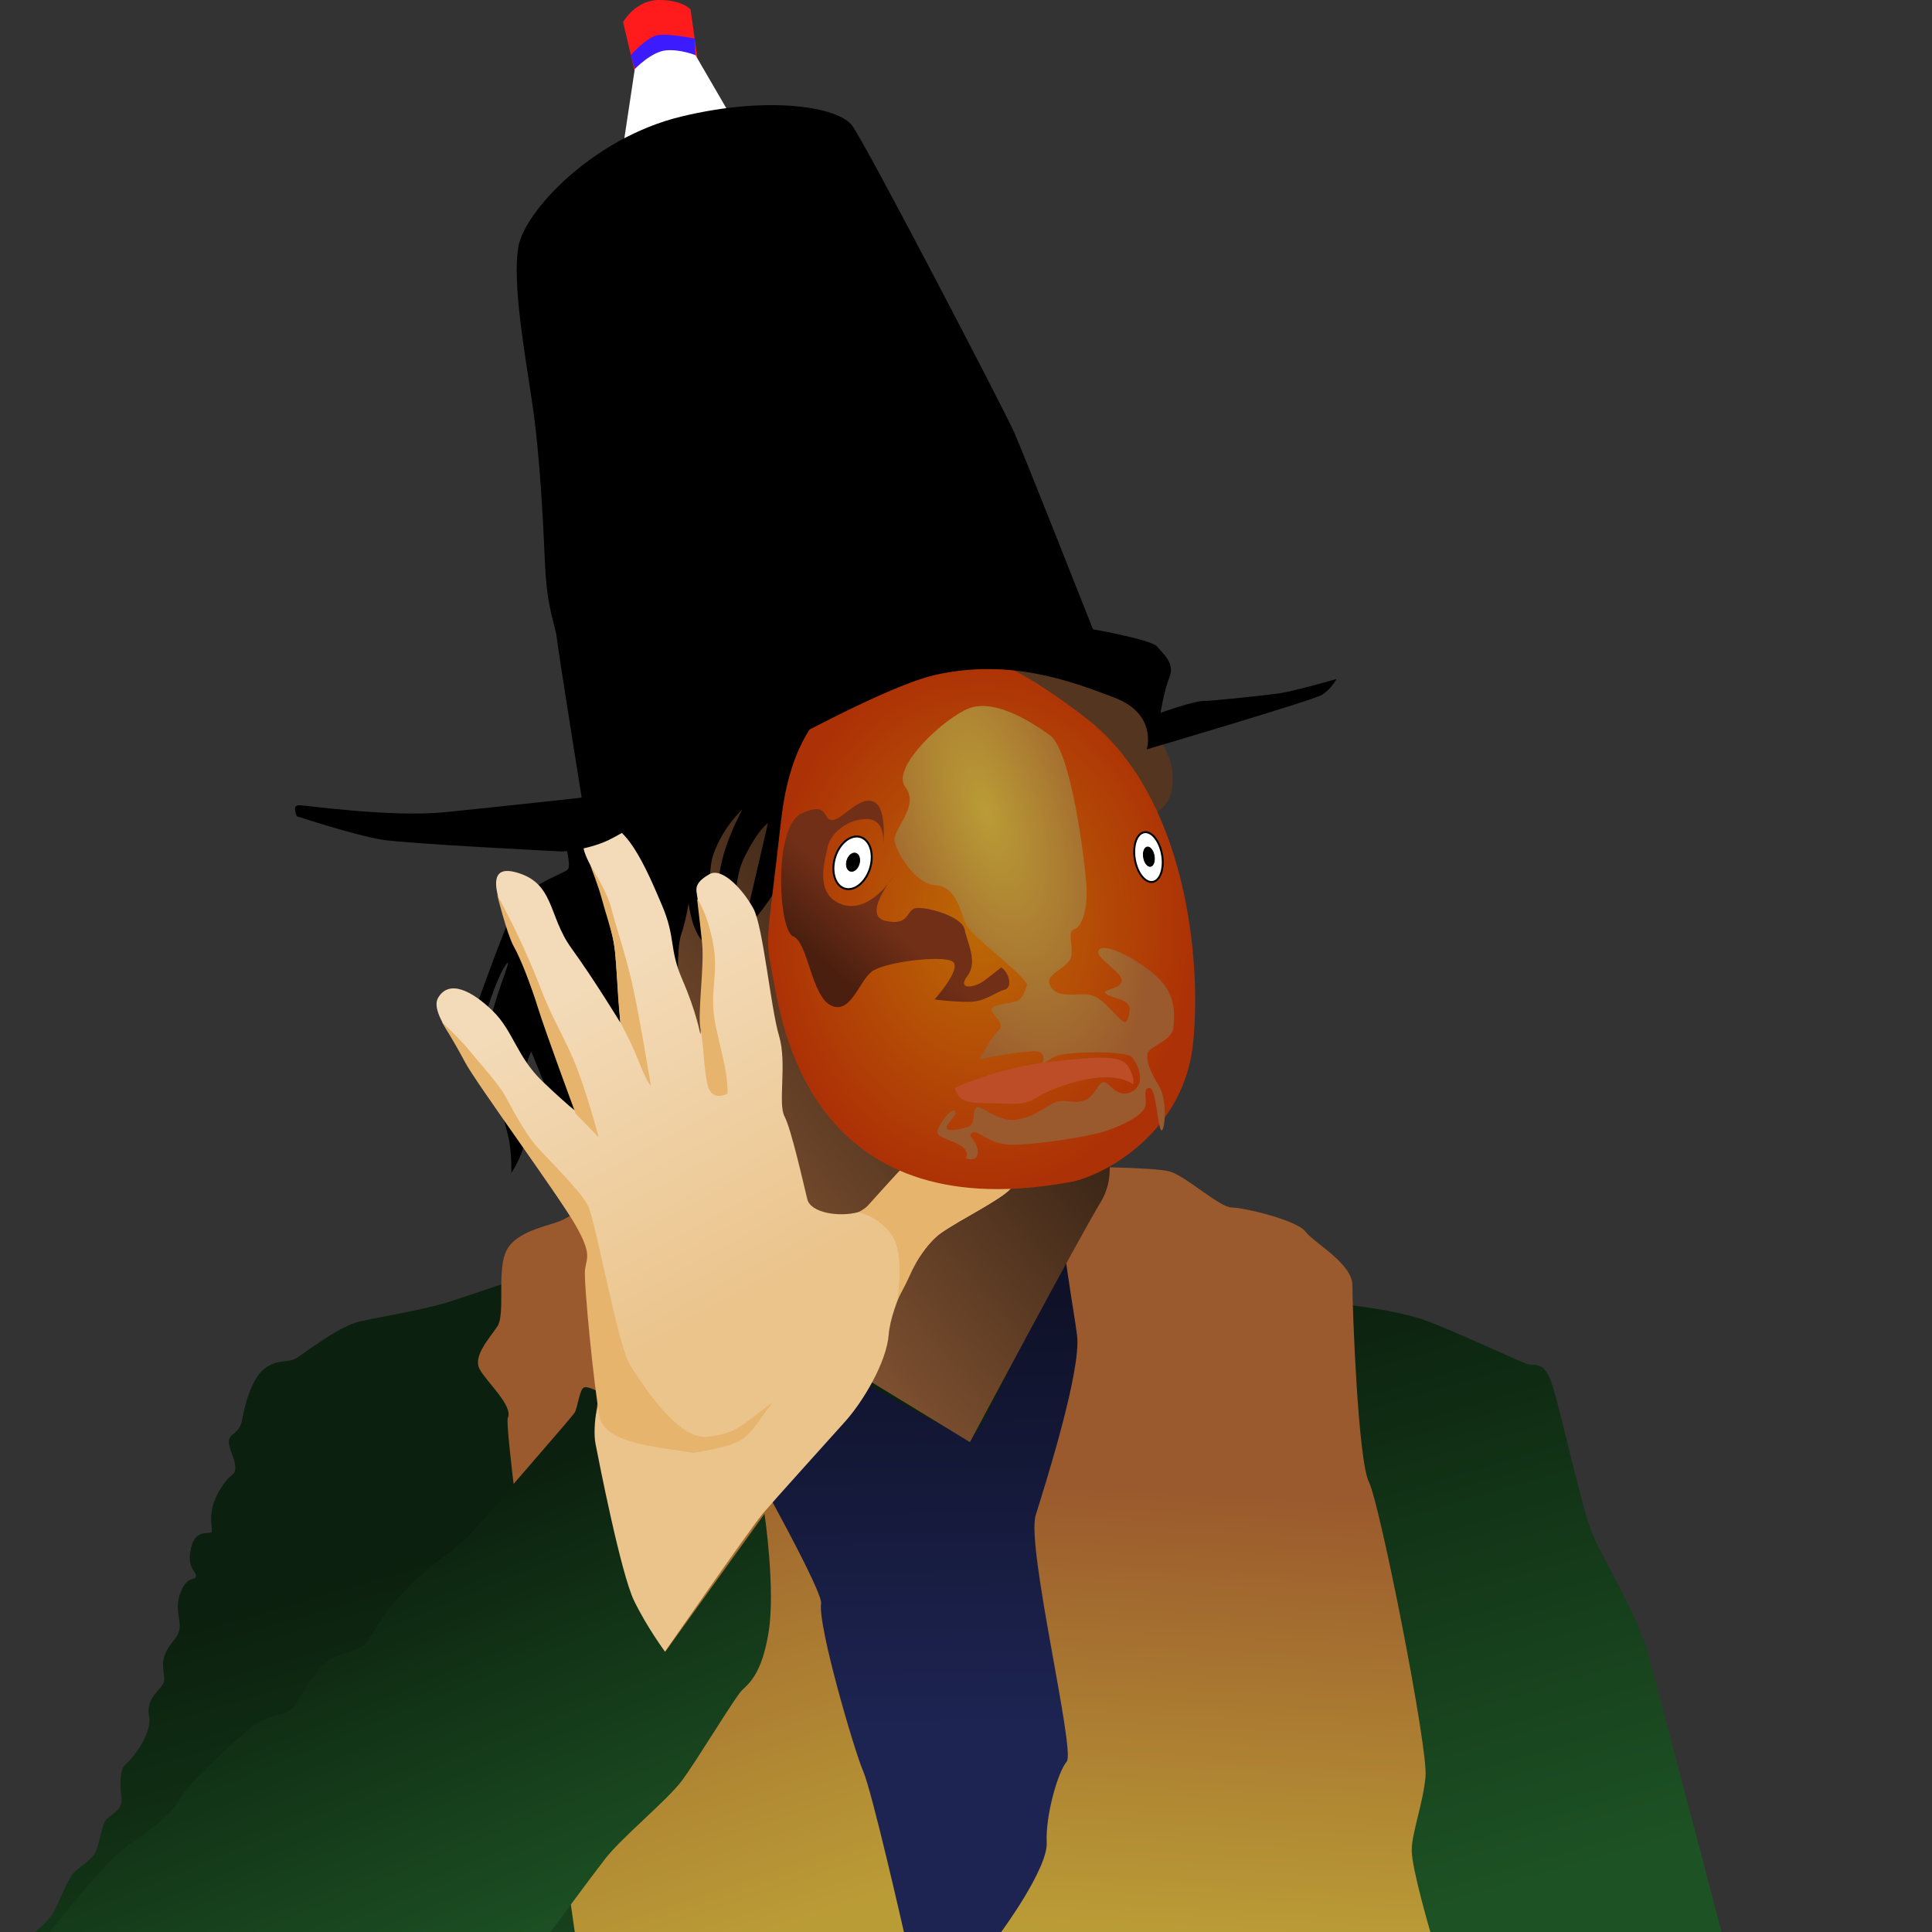 <?xml version="1.0" encoding="UTF-8" standalone="no"?>
<!-- Created with Inkscape (http://www.inkscape.org/) -->

<svg
   xmlns:dc="http://purl.org/dc/elements/1.1/"
   xmlns:cc="http://creativecommons.org/ns#"
   xmlns:rdf="http://www.w3.org/1999/02/22-rdf-syntax-ns#"
   xmlns:svg="http://www.w3.org/2000/svg"
   xmlns="http://www.w3.org/2000/svg"
   xmlns:xlink="http://www.w3.org/1999/xlink"
   xmlns:sodipodi="http://sodipodi.sourceforge.net/DTD/sodipodi-0.dtd"
   xmlns:inkscape="http://www.inkscape.org/namespaces/inkscape"
   width="1000"
   height="1000"
   id="svg2"
   version="1.1"
   inkscape:version="0.48.2 r9819"
   sodipodi:docname="captain-beefheart.svg"
   inkscape:export-filename="/Users/agarone/Desktop/MWM Art/captain-beefheart/captain-beefheart.png"
   inkscape:export-xdpi="90"
   inkscape:export-ydpi="90">
  <rect width="100%" height="100%" fill="#333333" stroke="none"/>
  <defs
     id="defs4">
    <linearGradient
       id="linearGradient3994">
      <stop
         style="stop-color:#4b1f0f;stop-opacity:1;"
         offset="0"
         id="stop3996" />
      <stop
         style="stop-color:#712f17;stop-opacity:1;"
         offset="1"
         id="stop3998" />
    </linearGradient>
    <linearGradient
       id="linearGradient3986">
      <stop
         style="stop-color:#ebc48c;stop-opacity:1;"
         offset="0"
         id="stop3988" />
      <stop
         style="stop-color:#f3dbb9;stop-opacity:1;"
         offset="1"
         id="stop3990" />
    </linearGradient>
    <linearGradient
       id="linearGradient3966">
      <stop
         style="stop-color:#1d2452;stop-opacity:1;"
         offset="0"
         id="stop3968" />
      <stop
         style="stop-color:#0e1127;stop-opacity:1;"
         offset="1"
         id="stop3970" />
    </linearGradient>
    <linearGradient
       id="linearGradient3958">
      <stop
         style="stop-color:#8d5a36;stop-opacity:1;"
         offset="0"
         id="stop3960" />
      <stop
         style="stop-color:#2f1e12;stop-opacity:1;"
         offset="1"
         id="stop3962" />
    </linearGradient>
    <linearGradient
       id="linearGradient3932">
      <stop
         style="stop-color:#1d5224;stop-opacity:1;"
         offset="0"
         id="stop3934" />
      <stop
         style="stop-color:#0b200e;stop-opacity:1;"
         offset="1"
         id="stop3936" />
    </linearGradient>
    <linearGradient
       id="linearGradient3924">
      <stop
         style="stop-color:#ba9c36;stop-opacity:1;"
         offset="0"
         id="stop3926" />
      <stop
         style="stop-color:#9b5a2d;stop-opacity:1;"
         offset="1"
         id="stop3928" />
    </linearGradient>
    <linearGradient
       id="linearGradient3914">
      <stop
         style="stop-color:#bc6a06;stop-opacity:1;"
         offset="0"
         id="stop3916" />
      <stop
         style="stop-color:#ad3106;stop-opacity:1;"
         offset="1"
         id="stop3918" />
    </linearGradient>
    <radialGradient
       inkscape:collect="always"
       xlink:href="#linearGradient3914"
       id="radialGradient3922"
       cx="508.08"
       cy="477.581"
       fx="508.08"
       fy="477.581"
       r="110.537"
       gradientTransform="matrix(1,0,0,1.248,0,-118.25)"
       gradientUnits="userSpaceOnUse" />
    <radialGradient
       inkscape:collect="always"
       xlink:href="#linearGradient3924"
       id="radialGradient3930"
       cx="510.351"
       cy="443.952"
       fx="510.351"
       fy="443.952"
       r="72.356"
       gradientTransform="matrix(-0.921,0.304,-0.68,-2.063,1282.213,1180.934)"
       gradientUnits="userSpaceOnUse" />
    <linearGradient
       inkscape:collect="always"
       xlink:href="#linearGradient3932"
       id="linearGradient3938"
       x1="312.857"
       y1="1000"
       x2="221.889"
       y2="779.721"
       gradientUnits="userSpaceOnUse" />
    <linearGradient
       inkscape:collect="always"
       xlink:href="#linearGradient3932"
       id="linearGradient3946"
       x1="598.929"
       y1="1031.25"
       x2="506.786"
       y2="716.964"
       gradientUnits="userSpaceOnUse" />
    <linearGradient
       inkscape:collect="always"
       xlink:href="#linearGradient3924"
       id="linearGradient3954"
       x1="403.103"
       y1="1000"
       x2="317.143"
       y2="743.75"
       gradientUnits="userSpaceOnUse" />
    <linearGradient
       inkscape:collect="always"
       xlink:href="#linearGradient3924"
       id="linearGradient3956"
       x1="616.786"
       y1="1000"
       x2="628.929"
       y2="773.393"
       gradientUnits="userSpaceOnUse" />
    <linearGradient
       inkscape:collect="always"
       xlink:href="#linearGradient3958"
       id="linearGradient3964"
       x1="395.018"
       y1="708.158"
       x2="574.416"
       y2="558.158"
       gradientUnits="userSpaceOnUse" />
    <linearGradient
       inkscape:collect="always"
       xlink:href="#linearGradient3966"
       id="linearGradient3972"
       x1="492.857"
       y1="896.071"
       x2="490.88"
       y2="670.357"
       gradientUnits="userSpaceOnUse" />
    <linearGradient
       inkscape:collect="always"
       xlink:href="#linearGradient3986"
       id="linearGradient3992"
       x1="383.532"
       y1="671.999"
       x2="295.277"
       y2="511.385"
       gradientUnits="userSpaceOnUse" />
    <linearGradient
       inkscape:collect="always"
       xlink:href="#linearGradient3994"
       id="linearGradient4000"
       x1="425.369"
       y1="496.428"
       x2="449.919"
       y2="469.285"
       gradientUnits="userSpaceOnUse" />
  </defs>
  <sodipodi:namedview
     id="base"
     pagecolor="#ffffff"
     bordercolor="#666666"
     borderopacity="1.0"
     inkscape:pageopacity="0.0"
     inkscape:pageshadow="2"
     inkscape:zoom="0.98994949"
     inkscape:cx="397.66131"
     inkscape:cy="453.96008"
     inkscape:document-units="px"
     inkscape:current-layer="layer2"
     showgrid="false"
     showguides="true"
     inkscape:guide-bbox="true"
     inkscape:window-width="1928"
     inkscape:window-height="1090"
     inkscape:window-x="0"
     inkscape:window-y="0"
     inkscape:window-maximized="0">
    <sodipodi:guide
       orientation="0,1"
       position="0,1000"
       id="guide3835" />
    <sodipodi:guide
       orientation="1,0"
       position="1000,1000"
       id="guide3837" />
    <sodipodi:guide
       orientation="1,0"
       position="0,0"
       id="guide3839" />
    <sodipodi:guide
       orientation="0,1"
       position="0,0"
       id="guide3841" />
  </sodipodi:namedview>
  <g
     inkscape:groupmode="layer"
     id="layer2"
     inkscape:label="Jacket"
     style="display:inline">
    <path
       style="fill:url(#linearGradient3946);fill-opacity:1;stroke:none"
       d="m 18.214,1000 c 0,0 7.5,-6.071 10,-11.071 2.5,-5 7.143,-16.786 10,-19.643 2.857,-2.857 9.643,-6.786 11.429,-11.071 1.786,-4.286 3.214,-13.571 5,-16.071 1.786,-2.5 8.929,-5 8.214,-11.071 C 62.143,925 61.786,915.714 65,913.214 c 3.214,-2.5 13.929,-15.714 12.143,-25 -1.786,-9.286 6.071,-13.571 7.5,-17.143 1.429,-3.571 -1.786,-8.214 0.714,-14.643 2.5,-6.429 6.429,-7.857 7.5,-12.857 1.071,-5 -2.857,-10.714 0.714,-19.643 3.571,-8.929 7.857,-5.357 7.857,-8.214 0,-2.857 -5,-3.929 -2.5,-14.643 C 101.429,790.357 109.286,795 109.643,792.5 c 0.357,-2.5 -2.5,-9.643 3.571,-20.357 6.071,-10.714 8.571,-7.5 8.571,-12.5 0,-5 -3.929,-10.357 -3.214,-14.286 0.714,-3.929 5.357,-2.857 6.786,-10.714 1.429,-7.857 5,-21.429 11.786,-26.429 6.786,-5 11.786,-2.5 16.429,-5.357 4.643,-2.857 21.786,-16.429 32.857,-18.929 11.071,-2.5 31.786,-5.714 45.714,-10 13.929,-4.286 231.071,-78.571 231.071,-78.571 l 237.143,80.357 c 0,0 21.786,2.5 35.714,7.143 C 750,687.5 786.786,705 790.714,706.071 c 3.929,1.071 7.5,-1.429 11.429,7.143 3.929,8.571 16.071,66.071 21.786,80 5.714,13.929 23.571,42.143 29.286,63.214 C 858.929,877.5 891.071,1000 891.071,1000 z"
       id="path3843"
       inkscape:connector-curvature="0" />
  </g>
  <g
     inkscape:groupmode="layer"
     id="layer6"
     inkscape:label="Shirt"
     style="display:inline">
    <path
       style="fill:url(#linearGradient3972);fill-opacity:1;stroke:none"
       d="m 556.071,633.571 c 0,0 -44.286,102.5 -52.143,109.286 -7.857,6.786 -151.071,-86.429 -151.071,-86.429 L 454.286,1000 l 93.929,0 c 0,0 95.357,-346.071 7.857,-366.429 z"
       id="path3857"
       inkscape:connector-curvature="0" />
  </g>
  <g
     inkscape:groupmode="layer"
     id="layer4"
     inkscape:label="Scarf"
     style="display:inline">
    <path
       style="fill:url(#linearGradient3954);fill-opacity:1;stroke:none"
       d="m 309.643,618.929 c 0,0 -12.857,10.714 -21.071,13.571 -8.214,2.857 -23.214,5.714 -27.143,16.429 -3.929,10.714 0,31.429 -3.929,37.5 -3.929,6.071 -12.857,15.357 -9.286,22.143 3.571,6.786 17.5,18.929 14.643,25.357 C 260,740.357 297.5,1000 297.5,1000 l 170.357,0 c 0,0 -16.429,-72.5 -21.071,-83.214 C 442.143,906.071 423.214,841.429 425,830 426.786,818.571 309.643,618.929 309.643,618.929 z"
       id="path3849"
       inkscape:connector-curvature="0" />
    <path
       style="fill:url(#linearGradient3956);fill-opacity:1;stroke:none"
       d="m 552.857,603.929 c 0,0 44.643,0 52.857,2.5 8.214,2.5 25.714,18.571 31.786,18.571 6.071,0 33.571,6.429 38.214,12.5 4.643,6.071 24.286,16.429 24.286,27.857 0,11.429 2.857,90.357 8.571,101.786 5.714,11.429 30.714,137.857 29.286,152.5 -1.429,14.643 -7.143,28.929 -7.143,38.214 0,9.286 9.643,42.143 9.643,42.143 l -222.143,0 c 0,0 24.286,-32.857 23.571,-46.429 C 541.071,940 547.5,917.143 552.143,911.786 c 4.643,-5.357 -21.071,-111.429 -16.071,-127.5 5,-16.071 23.571,-74.643 21.429,-92.857 -2.143,-18.214 -14.286,-76.429 -4.643,-87.5 z"
       id="path3851"
       inkscape:connector-curvature="0" />
  </g>
  <g
     inkscape:groupmode="layer"
     id="layer11"
     inkscape:label="Head"
     style="display:inline">
    <path
       style="fill:url(#linearGradient3964);fill-opacity:1;stroke:none"
       d="m 568.716,581.797 c 0,0 12.122,22.223 1.01,40.406 -11.112,18.183 -67.68,124.249 -67.68,124.249 L 395.98,681.802 328.59,450.713 378.613,369.864 z"
       id="path3885"
       inkscape:connector-curvature="0"
       sodipodi:nodetypes="csccccc" />
  </g>
  <g
     inkscape:groupmode="layer"
     id="layer10"
     inkscape:label="Hair"
     style="display:inline">
    <path
       style="fill:#000000;fill-opacity:1;stroke:none"
       d="m 292.5,436.429 c 0,0 3.214,11.429 1.429,13.571 -1.786,2.143 -21.786,8.214 -27.5,19.643 -5.714,11.429 -19.286,49.643 -19.286,49.643 l 5,3.214 c 0,0 5.714,-18.214 10,-23.571 4.286,-5.357 -10.357,25.357 -9.643,41.071 0.714,15.714 9.643,42.143 11.071,50.714 1.429,8.571 1.071,16.429 1.071,16.429 0,0 11.429,-16.071 7.857,-34.286 -3.571,-18.214 2.5,-28.571 2.5,-28.571 l 18.214,44.643 57.857,-72.143 c 0,0 -1.071,-25.714 1.429,-32.857 2.5,-7.143 3.929,-16.429 3.929,-16.429 0,0 1.429,14.286 7.857,20.357 6.429,6.071 0,-31.429 5,-45.714 5,-14.286 15,-23.214 15,-23.214 0,0 -12.5,22.5 -12.143,38.571 0.357,16.071 9.286,25.714 9.286,25.714 0,0 -3.571,-24.643 3.929,-39.643 7.5,-15 12.143,-17.5 12.143,-17.5 l -13.214,56.786 c 0,0 19.643,-20.357 21.071,-32.5 1.429,-12.143 28.571,-86.786 28.571,-86.786 z"
       id="path3880"
       inkscape:connector-curvature="0" />
    <path
       style="fill:#543620;fill-opacity:1;stroke:none"
       d="m 515.714,344.286 80.714,77.143 c 0,0 12.5,-3.214 10.357,-22.5 -2.143,-19.286 -36.071,-54.643 -36.071,-54.643 z"
       id="path3882"
       inkscape:connector-curvature="0" />
  </g>
  <g
     inkscape:groupmode="layer"
     id="layer5"
     inkscape:label="Hand"
     style="display:inline">
    <path
       style="fill:url(#linearGradient3992);fill-opacity:1;stroke:none"
       d="m 303.214,745 6.429,-26.786 -23.929,52.857 57.143,85.714 c 0,0 45.714,-66.071 52.143,-73.571 6.429,-7.5 33.214,-37.143 42.5,-47.5 9.286,-10.357 21.429,-30.714 22.5,-45 1.071,-14.286 14.643,-43.571 26.071,-51.786 11.429,-8.214 37.5,-20.714 37.5,-25 0,-4.286 -25.357,-23.571 -41.429,-18.929 -16.071,4.643 -28.571,30 -38.214,32.5 -9.63,2.497 -24.286,0.357 -26.071,-6.786 -1.786,-7.143 -8.214,-36.071 -11.786,-42.857 -3.571,-6.786 1.429,-27.5 -2.857,-41.786 C 398.929,521.786 395,479.643 390,470.357 385,461.071 373.929,448.571 367.143,452.5 c -6.786,3.929 -7.143,6.786 -6.429,10.357 0.714,3.571 5.357,42.143 4.643,48.214 -0.714,6.071 -2.857,24.286 -2.857,24.286 0,0 -2.143,-11.786 -9.286,-28.214 C 346.071,490.714 350,485.714 342.5,468.214 335,450.714 322.857,421.071 308.571,427.5 c -14.286,6.429 -2.143,19.643 0.357,27.5 2.5,7.857 8.929,28.929 9.643,39.643 0.714,10.714 2.5,34.643 2.5,34.643 0,0 -13.214,-21.786 -25.357,-38.571 -12.143,-16.786 -8.571,-33.929 -28.929,-39.286 -20.357,-5.357 -4.286,24.643 1.429,40.714 5.714,16.071 13.929,38.214 19.286,54.286 C 292.857,562.5 297.857,575 297.857,575 c 0,0 -3.214,-2.143 -16.786,-15 C 267.5,547.143 265.714,533.571 255,523.214 c -10.714,-10.357 -22.5,-16.429 -28.214,-6.786 -5.714,9.643 19.286,34.643 30,52.857 10.714,18.214 42.5,60.357 46.429,72.143 3.929,11.786 15.772,80.069 0,103.571 z"
       id="path3854"
       inkscape:connector-curvature="0"
       sodipodi:nodetypes="ccccsssssssssssssscssssscsssscsssssc" />
  </g>
  <g
     inkscape:groupmode="layer"
     id="layer3"
     inkscape:label="Sleeve">
    <path
       style="fill:url(#linearGradient3938);stroke:none;stroke-width:1px;stroke-linecap:butt;stroke-linejoin:miter;stroke-opacity:1;fill-opacity:1"
       d="m 25.714,1000 c 0,0 30.357,-38.929 42.143,-46.071 C 79.643,946.786 91.071,936.071 93.929,930 c 2.857,-6.071 30,-31.786 38.214,-37.5 8.214,-5.714 15.714,-3.929 20,-9.286 4.286,-5.357 8.214,-15.714 16.429,-22.5 C 176.786,853.929 186.429,855.357 190,850 c 3.571,-5.357 11.071,-19.643 25.357,-32.5 14.286,-12.857 23.214,-17.143 31.071,-26.786 7.857,-9.643 49.643,-57.143 51.071,-59.643 1.429,-2.5 2.5,-11.786 4.643,-12.857 2.143,-1.071 8.214,2.5 8.214,2.5 0,0 -3.929,17.143 -2.143,26.429 1.786,9.286 13.214,67.5 20,81.429 C 335,842.5 344.286,855 344.286,855 l 51.429,-71.429 c 0,0 5.714,38.929 2.143,61.071 C 394.286,866.786 387.5,871.429 383.929,875 c -3.571,3.571 -23.571,36.786 -31.071,46.786 -7.5,10 -31.071,29.286 -39.643,40.357 C 304.643,973.214 285,1000 285,1000 z"
       id="path3846"
       inkscape:connector-curvature="0" />
    <path
       style="fill:#e6b46d;fill-opacity:1;stroke:none"
       d="m 400.02,725.744 c -15.121,19.402 -10.664,20.96 -40.911,26.264 -17.678,-3.03 -45.962,-4.546 -48.74,-18.688 -2.778,-14.142 -8.334,-69.701 -7.576,-76.014 0.758,-6.313 3.788,-7.829 -4.798,-22.981 -8.586,-15.152 -51.265,-73.236 -57.326,-84.6 -6.061,-11.364 -12.048,-20.863 -12.048,-20.863 0,0 9.775,9.247 14.068,14.55 4.293,5.303 15.152,17.425 18.435,23.234 3.283,5.808 10.354,19.698 16.668,26.769 6.313,7.071 22.476,22.728 26.517,30.557 4.041,7.829 15.405,72.731 21.971,82.833 6.566,10.102 24.749,38.891 40.154,36.871 15.405,-2.02 17.173,-5.808 33.588,-17.93 z"
       id="path3974"
       inkscape:connector-curvature="0"
       sodipodi:nodetypes="ccsssscssssssc" />
    <path
       style="fill:#e6b46d;fill-opacity:1;stroke:none"
       d="m 309.864,588.615 c 0,0 -6.819,-25.759 -13.132,-40.406 -6.313,-14.647 -11.112,-21.466 -17.173,-37.376 -6.061,-15.91 -14.142,-32.325 -17.425,-38.638 -3.283,-6.313 -4.798,-9.091 -4.798,-9.091 0,0 5.051,20.456 8.586,26.769 3.536,6.313 8.956,20.055 12.492,31.672 3.536,11.617 19.581,54.949 19.581,54.949 z"
       id="path3976"
       inkscape:connector-curvature="0"
       sodipodi:nodetypes="cssscsscc" />
    <path
       style="fill:#e6b46d;fill-opacity:1;stroke:none"
       d="m 336.886,561.846 c 0,0 -6.313,-38.386 -9.849,-53.538 -3.536,-15.152 -8.334,-29.042 -10.607,-38.133 -2.273,-9.091 -10.964,-22.501 -10.964,-22.501 0,0 4.398,11.39 5.913,17.198 1.515,5.808 5.427,17.496 6.313,22.981 1.071,6.627 1.633,17.377 2.107,26.011 0.351,6.384 1.324,15.387 1.324,15.387 0,0 4.398,8.099 7.428,15.17 3.03,7.071 5.808,15.152 8.334,17.425 z"
       id="path3978"
       inkscape:connector-curvature="0"
       sodipodi:nodetypes="csscssscsc" />
    <path
       style="fill:#e6b46d;fill-opacity:1;stroke:none"
       d="m 376.534,566.139 c 0,0 -6.061,3.283 -9.091,-1.515 -3.03,-4.798 -3.03,-23.486 -4.798,-31.567 -1.768,-8.081 2.02,-32.83 0.758,-44.952 -1.263,-12.122 -2.587,-22.779 -2.587,-22.779 0,0 4.607,5.607 7.89,21.011 3.283,15.405 -0.253,22.476 0.505,35.608 0.758,13.132 7.829,30.052 7.324,44.194 z"
       id="path3980"
       inkscape:connector-curvature="0"
       sodipodi:nodetypes="cssscssc" />
    <path
       style="fill:#e6b46d;fill-opacity:1;stroke:none"
       d="m 444.215,627.537 c 0,0 3.326,-1.62 5.094,-3.64 1.768,-2.02 15.361,-17.099 18.645,-20.382 3.283,-3.283 55.232,10.65 55.232,10.65 0,0 5.019,0.742 -29.873,19.759 -12.123,6.607 -18.922,18.221 -22.593,26.652 -1.875,4.307 -6.313,12.331 -6.313,12.331 0,0 4.306,-24.44 -3.27,-34.289 -7.576,-9.849 -16.92,-11.081 -16.92,-11.081 z"
       id="path3984"
       inkscape:connector-curvature="0"
       sodipodi:nodetypes="csscsscsc" />
  </g>
  <g
     inkscape:groupmode="layer"
     id="layer7"
     inkscape:label="Fish"
     style="display:inline">
    <path
       style="fill:url(#radialGradient3922);fill-opacity:1;stroke:none"
       d="m 556.071,611.429 c 19.643,-5 56.786,-27.5 61.429,-71.071 4.643,-43.571 -3.571,-128.929 -55.714,-168.929 -52.143,-40 -64.643,-33.571 -87.143,-26.429 -22.5,7.143 -62.5,10 -70.357,79.643 -7.857,69.643 -8.571,57.857 -3.571,84.643 5,26.786 22.857,127.5 155.357,102.143 z"
       id="path3860"
       inkscape:connector-curvature="0" />
  </g>
  <g
     inkscape:groupmode="layer"
     id="layer12"
     inkscape:label="Face">
    <path
       sodipodi:type="arc"
       style="fill:#ffffff;fill-rule:evenodd;stroke:#000000;stroke-width:1px;stroke-linecap:butt;stroke-linejoin:miter;stroke-opacity:1;fill-opacity:1"
       id="path3888"
       sodipodi:cx="441.25"
       sodipodi:cy="446.42856"
       sodipodi:rx="9.4642859"
       sodipodi:ry="13.928572"
       d="m 450.714,446.429 a 9.464,13.929 0 1 1 -18.929,0 9.464,13.929 0 1 1 18.929,0 z"
       transform="matrix(0.957,0.291,-0.291,0.957,148.927,-109.042)" />
    <path
       sodipodi:type="arc"
       style="fill:#ffffff;fill-rule:evenodd;stroke:#000000;stroke-width:1px;stroke-linecap:butt;stroke-linejoin:miter;stroke-opacity:1;fill-opacity:1"
       id="path3890"
       sodipodi:cx="594.64288"
       sodipodi:cy="443.39285"
       sodipodi:rx="7.1428571"
       sodipodi:ry="13.035714"
       d="m 601.786,443.393 a 7.143,13.036 0 1 1 -14.286,0 7.143,13.036 0 1 1 14.286,0 z"
       transform="matrix(0.985,-0.172,0.172,0.985,-67.54,109.16)" />
    <path
       transform="matrix(0.334,0.101,-0.101,0.334,339.247,252.604)"
       d="m 450.714,446.429 a 9.464,13.929 0 1 1 -18.929,0 9.464,13.929 0 1 1 18.929,0 z"
       sodipodi:ry="13.928572"
       sodipodi:rx="9.4642859"
       sodipodi:cy="446.42856"
       sodipodi:cx="441.25"
       id="path3896"
       style="fill:#000000;fill-opacity:1;fill-rule:evenodd;stroke:#000000;stroke-width:1px;stroke-linecap:butt;stroke-linejoin:miter;stroke-opacity:1"
       sodipodi:type="arc" />
    <path
       transform="matrix(0.383,-0.067,0.067,0.383,337.204,313.452)"
       d="m 601.786,443.393 a 7.143,13.036 0 1 1 -14.286,0 7.143,13.036 0 1 1 14.286,0 z"
       sodipodi:ry="13.035714"
       sodipodi:rx="7.1428571"
       sodipodi:cy="443.39285"
       sodipodi:cx="594.64288"
       id="path3898"
       style="fill:#000000;fill-opacity:1;fill-rule:evenodd;stroke:#000000;stroke-width:1px;stroke-linecap:butt;stroke-linejoin:miter;stroke-opacity:1"
       sodipodi:type="arc" />
    <path
       style="fill:url(#radialGradient3930);stroke:none;stroke-width:1px;stroke-linecap:butt;stroke-linejoin:miter;stroke-opacity:1;fill-opacity:1"
       d="m 531.607,509.464 c 0,0 -1.607,7.5 -5.357,8.75 -3.75,1.25 -15.536,1.786 -12.679,5.536 2.857,3.75 6.25,7.321 3.214,9.643 -3.036,2.321 -9.643,14.821 -9.643,14.821 0,0 15,-3.036 21.429,-3.571 6.429,-0.536 10.179,-1.25 11.25,1.607 1.071,2.857 -1.071,5.893 -1.071,5.893 0,0 1.607,-2.321 6.964,-5.179 5.357,-2.857 37.321,-3.393 40.357,0.357 3.036,3.75 7.5,14.107 -0.536,17.857 -8.036,3.75 -11.607,-5.893 -14.643,-5 -3.036,0.893 -4.107,7.5 -9.821,9.464 -5.714,1.964 -9.107,-0.893 -14.286,0.714 -5.179,1.607 -9.821,7.321 -20.179,9.107 -10.357,1.786 -18.571,-8.036 -21.25,-6.071 -2.679,1.964 0.357,8.393 -4.643,10 -5,1.607 -11.429,2.5 -10.714,-0.179 0.714,-2.679 6.071,-6.429 4.107,-8.214 -1.964,-1.786 -9.107,8.214 -8.929,11.071 0.179,2.857 8.75,4.286 12.857,7.5 4.107,3.214 1.786,5.893 1.786,5.893 0,0 6.607,2.679 6.25,-3.571 -0.357,-6.25 -6.071,-7.857 -2.857,-9.643 3.214,-1.786 8.214,6.25 20.714,6.25 12.5,0 39.643,-4.107 48.571,-7.143 8.929,-3.036 20.536,-8.571 20.536,-13.929 0,-5.357 -1.071,-8.393 2.143,-8.214 3.214,0.179 4.107,20.536 5.893,21.786 1.786,1.25 3.393,-15.179 -1.071,-22.679 -4.464,-7.5 -6.786,-12.679 -6.071,-16.786 0.714,-4.107 12.679,-6.607 13.393,-13.571 C 608.036,525 608.929,514.464 598.214,505 587.5,495.536 571.25,487.679 568.75,491.786 c -2.5,4.107 13.036,11.607 11.786,16.25 -1.25,4.643 -11.786,3.929 -7.679,6.607 4.107,2.679 13.214,2.321 11.786,9.286 -1.429,6.964 -2.143,6.25 -6.964,1.429 -4.821,-4.821 -9.107,-10.714 -16.25,-10.714 -7.143,0 -15.179,1.607 -18.036,-4.821 -2.857,-6.429 10.893,-8.571 11.25,-15.893 C 555,486.607 552.5,482.143 556.25,480.893 c 3.75,-1.25 6.964,-10.536 6.071,-23.036 -0.893,-12.5 -7.857,-69.286 -18.929,-77.321 -11.071,-8.036 -29.107,-18.75 -41.786,-13.929 -12.679,4.821 -40.714,30.714 -33.036,40.714 7.679,10 -6.429,21.607 -5.536,27.857 0.893,6.25 11.071,22.679 21.071,23.036 10,0.357 12.857,11.964 15.357,19.107 2.5,7.143 27.5,24.107 32.143,32.143 z"
       id="path3900"
       inkscape:connector-curvature="0" />
    <path
       style="fill:url(#linearGradient4000);stroke:none;stroke-width:1px;stroke-linecap:butt;stroke-linejoin:miter;stroke-opacity:1;fill-opacity:1"
       d="m 518.214,500.714 c 4.286,2.857 6.071,10.536 1.607,11.607 -4.464,1.071 -9.821,6.25 -18.393,6.25 -8.571,0 -17.679,-1.25 -17.679,-1.25 0,0 14.464,-16.25 9.286,-19.643 -5.179,-3.393 -35.179,0.179 -41.786,5.179 -6.607,5 -11.071,22.679 -21.25,17.5 -10.179,-5.179 -11.786,-32.679 -19.464,-35.714 -7.679,-3.036 -10.357,-56.786 4.286,-63.571 14.643,-6.786 10.714,3.75 16.071,3.393 C 436.25,424.107 445,411.607 452.321,415 c 7.321,3.393 4.643,23.75 4.643,23.75 0,0 2.5,-15 -8.571,-14.821 -11.071,0.179 -18.929,8.571 -20,14.464 -1.071,5.893 -7.5,24.286 7.143,29.643 14.643,5.357 26.964,-14.464 26.964,-14.464 0,0 -16.429,20.179 -4.286,23.036 12.143,2.857 10.893,-5 15.179,-6.429 4.286,-1.429 24.464,3.75 25.893,10.893 1.429,7.143 6.964,16.786 1.429,24.107 -5.536,7.321 3.571,6.25 8.571,2.5 5,-3.75 8.929,-6.964 8.929,-6.964 z"
       id="path3902"
       inkscape:connector-curvature="0" />
    <path
       style="fill:#bd4d26;stroke:none;stroke-width:1px;stroke-linecap:butt;stroke-linejoin:miter;stroke-opacity:1;fill-opacity:1"
       d="m 494.107,563.214 c 0,0 21.25,-10.357 49.107,-13.571 27.857,-3.214 37.679,-3.393 41.071,2.857 3.393,6.25 2.143,8.75 2.143,8.75 0,0 -8.571,-7.679 -31.786,-0.714 -23.214,6.964 -16.964,11.429 -33.571,10.714 -16.607,-0.714 -23.75,1.429 -26.964,-8.036 z"
       id="path3904"
       inkscape:connector-curvature="0" />
  </g>
  <g
     inkscape:groupmode="layer"
     id="layer9"
     inkscape:label="Shuttlecock">
    <path
       style="fill:#ff1b1b;fill-opacity:1;stroke:none;stroke-width:1px;stroke-linecap:butt;stroke-linejoin:miter;stroke-opacity:1"
       d="M 328.929,38.571 322.5,11.429 c 0,0 6.429,-11.429 18.571,-11.429 12.143,0 16.357,4.857 16.357,4.857 l 4.357,30.857 z"
       id="path3875"
       inkscape:connector-curvature="0"
       sodipodi:nodetypes="ccsccc" />
    <path
       style="fill:#3d1bff;stroke:none;stroke-width:1px;stroke-linecap:butt;stroke-linejoin:miter;stroke-opacity:1;fill-opacity:1"
       d="m 329.643,38.571 -3.214,-10 c 0,0 8.214,-9.286 13.929,-10.357 5.714,-1.071 19.286,1.786 19.286,1.786 L 360,34.286 z"
       id="path3877"
       inkscape:connector-curvature="0" />
    <path
       style="fill:#ffffff;stroke:none;stroke-width:1px;stroke-linecap:butt;stroke-linejoin:miter;stroke-opacity:1;fill-opacity:1"
       d="m 321.786,80.714 6.786,-45 c 0,0 8.571,-8.929 16.071,-9.643 7.5,-0.714 15.357,2.5 15.357,2.5 l 21.786,37.5 z"
       id="path3873"
       inkscape:connector-curvature="0" />
  </g>
  <g
     inkscape:groupmode="layer"
     id="layer8"
     inkscape:label="Hat"
     style="display:inline">
    <path
       style="fill:#000000;fill-opacity:1;stroke:none;stroke-width:1px;stroke-linecap:butt;stroke-linejoin:miter;stroke-opacity:1"
       d="M 153.571,422.5 C 152.5,419.286 151.786,416.786 155,416.786 c 3.214,0 47.5,6.429 75.714,3.571 28.214,-2.857 70.357,-7.5 70.357,-7.5 0,0 -12.143,-75.714 -12.857,-82.5 -0.714,-6.786 -5,-14.643 -6.071,-37.5 -1.071,-22.857 -2.5,-56.429 -6.786,-85 -4.286,-28.571 -10,-61.071 -7.143,-79.643 2.857,-18.571 38.571,-56.786 84.286,-67.857 45.714,-11.071 81.429,-5 88.571,4.643 7.143,9.643 78.571,146.786 83.929,158.929 5.357,12.143 40.714,101.786 40.714,101.786 0,0 30.357,5.357 33.214,8.929 2.857,3.571 9.286,8.571 6.429,15.714 -2.857,7.143 -4.643,18.571 -4.643,18.571 0,0 17.143,-6.071 21.786,-6.071 4.643,0 31.429,-2.857 39.286,-3.929 7.857,-1.071 30,-7.5 30,-7.5 0,0 -2.857,5.357 -7.5,8.214 -4.643,2.857 -90.714,28.214 -90.714,28.214 0,0 5.714,-18.214 -16.786,-26.786 -22.5,-8.571 -53.929,-20.357 -92.5,-11.786 -38.571,8.571 -157.857,80.357 -169.643,85.714 -11.786,5.357 -23.929,5.714 -23.929,5.714 0,0 -79.286,-3.929 -92.857,-6.071 C 184.286,432.5 153.571,422.5 153.571,422.5 z"
       id="path3863"
       inkscape:connector-curvature="0" />
  </g>
</svg>

